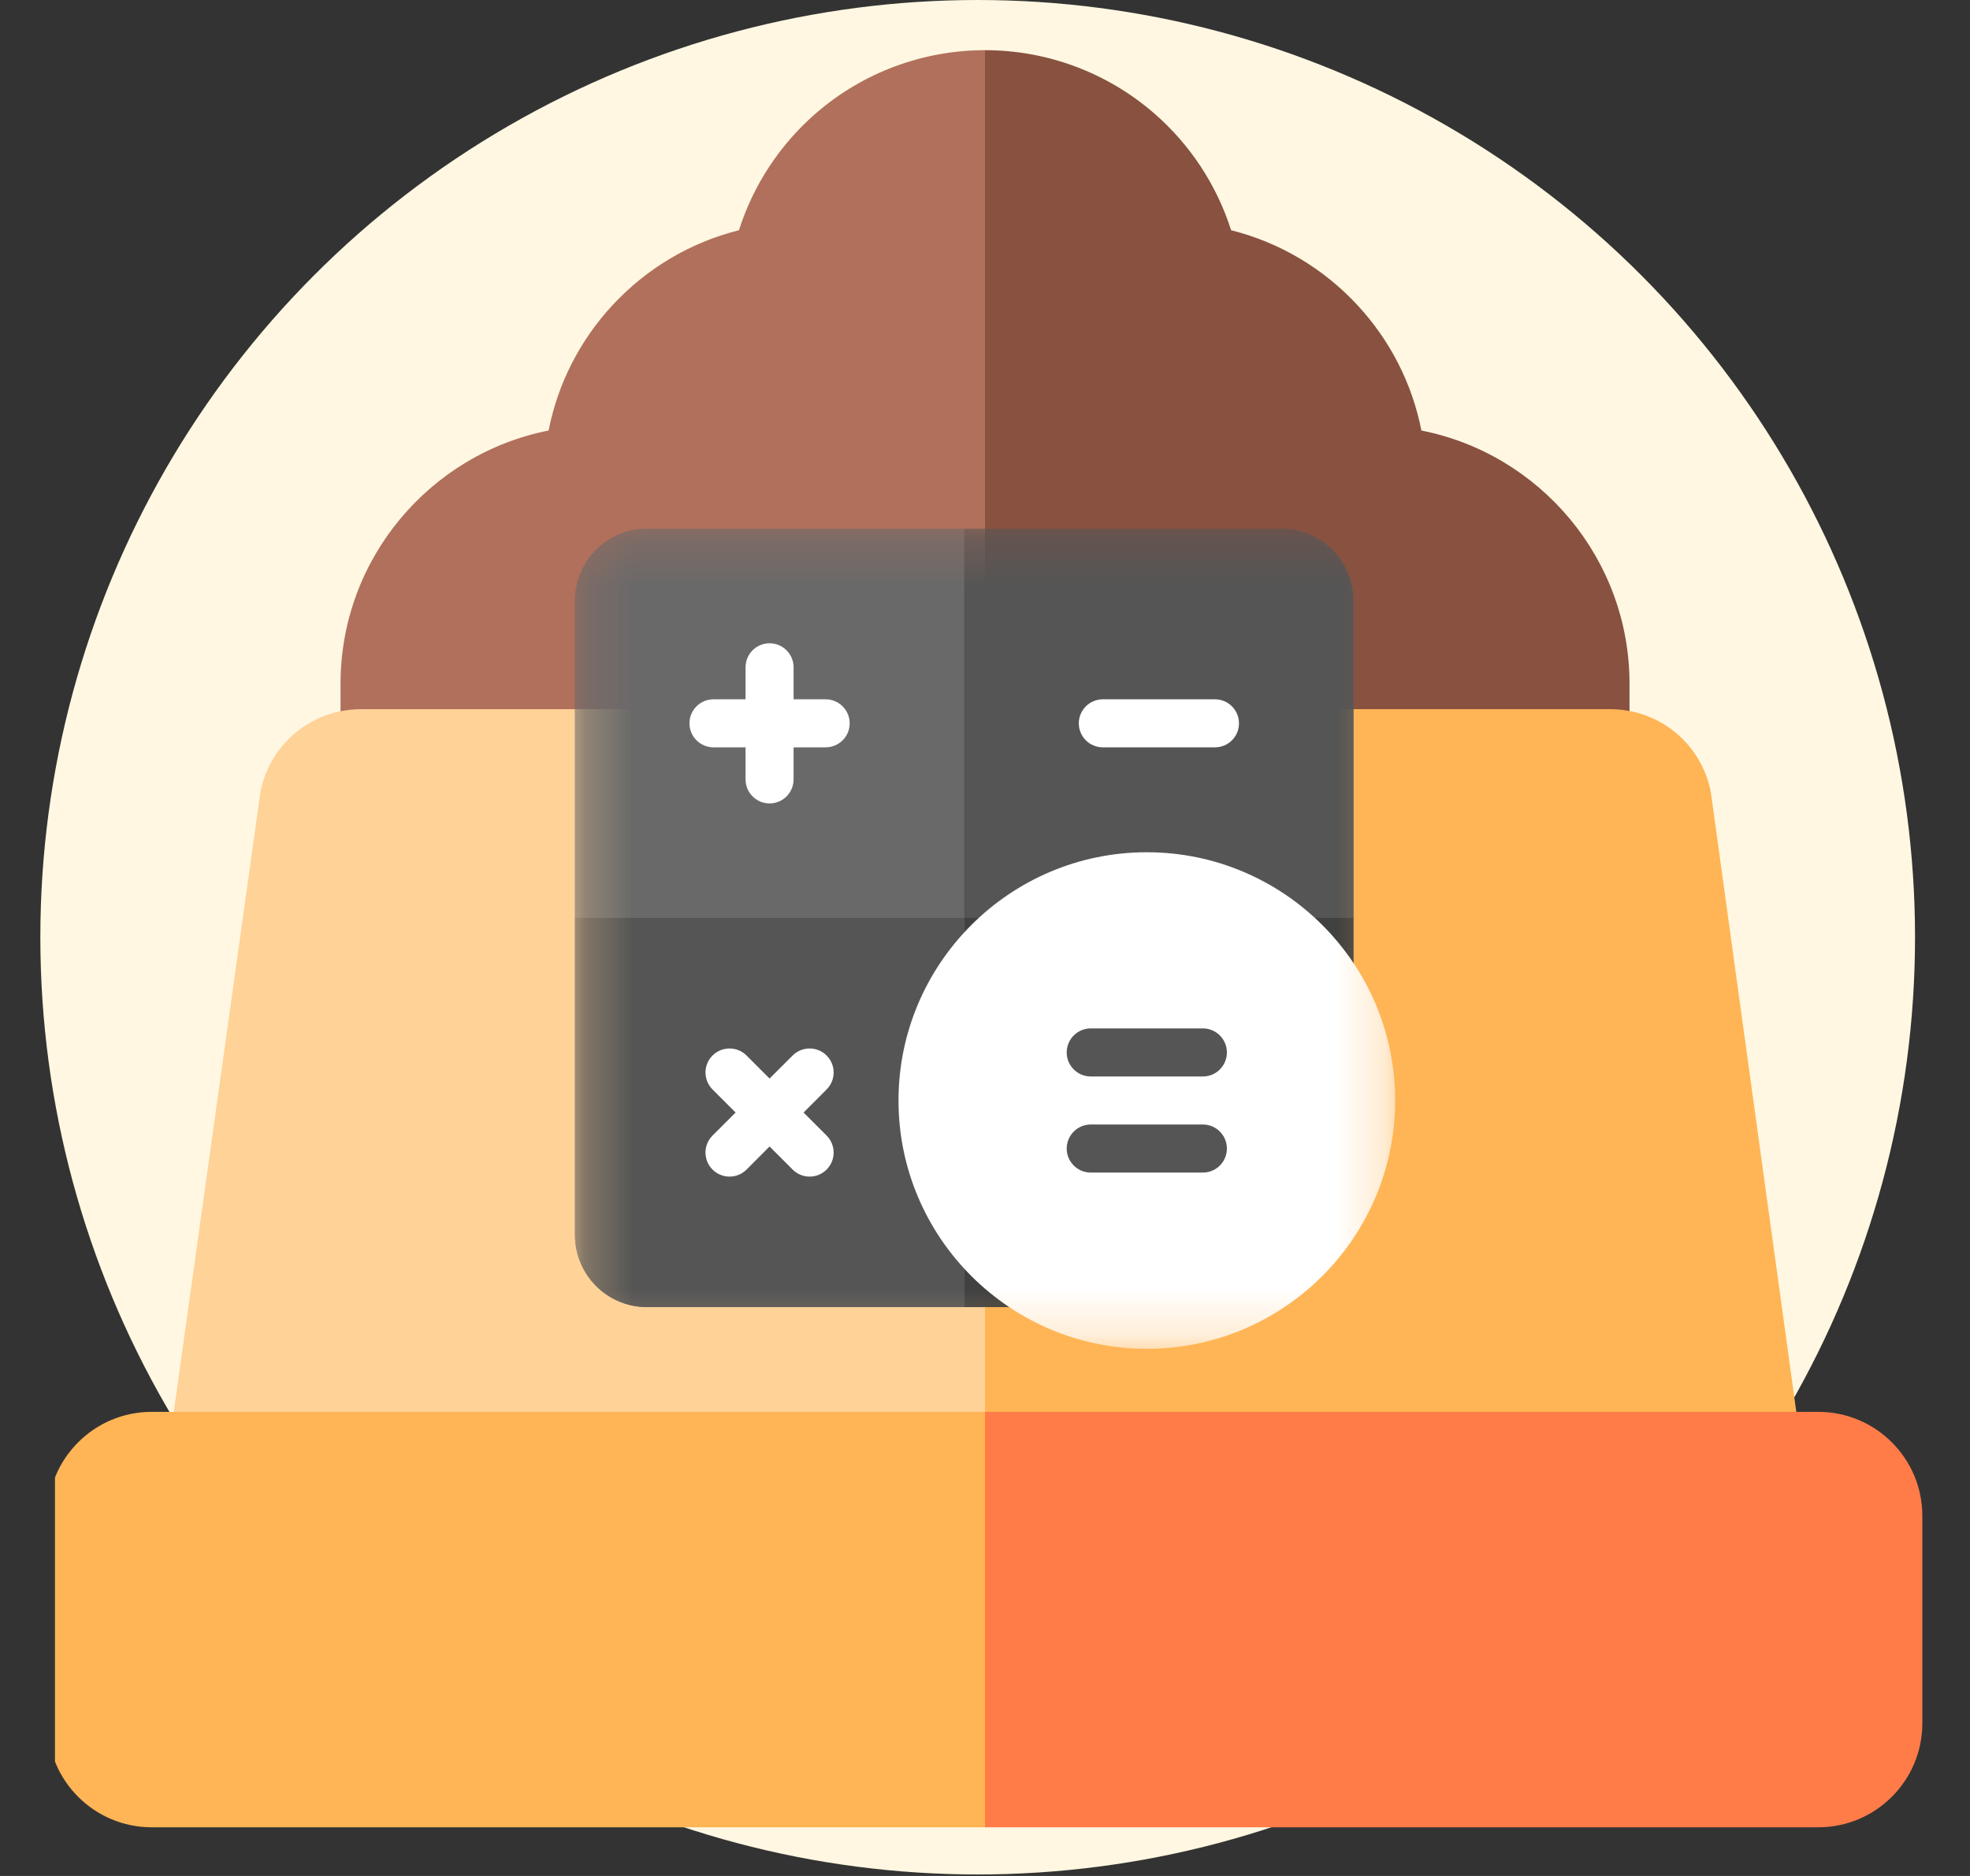 <svg width="42" height="40" viewBox="0 0 42 40" fill="none" xmlns="http://www.w3.org/2000/svg">
<rect x="0" y="0" width="42" height="40" fill="#333333" stroke="none"/>
<circle cx="20.844" cy="19.984" r="19.984" fill="#FFF7E1"/>
<g clip-path="url(#clip0_3566_22659)">
<g clip-path="url(#clip1_3566_22659)">
<path d="M21 1.07L22.723 9.842L21 27.253H8.431C7.784 27.253 7.26 26.729 7.26 26.082V14.579C7.26 11.91 9.171 9.678 11.696 9.18C11.89 8.191 12.354 7.272 13.048 6.519C13.781 5.723 14.721 5.168 15.754 4.909C16.061 3.945 16.627 3.084 17.39 2.42C18.391 1.549 19.674 1.07 21 1.07Z" fill="#B1705B"/>
<path d="M34.741 14.579V26.082C34.741 26.729 34.216 27.253 33.57 27.253H21V1.07C22.327 1.07 23.609 1.549 24.61 2.42C25.374 3.084 25.94 3.945 26.247 4.909C27.279 5.168 28.219 5.723 28.952 6.519C29.646 7.272 30.11 8.191 30.304 9.18C32.83 9.678 34.741 11.91 34.741 14.579Z" fill="#885140"/>
<path d="M21 19.415L22.722 24.777L21 32.444H4.723C4.385 32.444 4.062 32.297 3.84 32.042C3.41 31.547 3.565 31.099 3.705 30.103L5.547 16.925C5.551 16.893 5.557 16.86 5.564 16.828C5.759 15.971 6.427 15.334 7.259 15.166C7.403 15.136 7.551 15.121 7.702 15.121H15.574C16.715 15.121 17.643 16.049 17.643 17.19V19.415H21Z" fill="#FFD298"/>
<path d="M37.276 32.444H21V19.415H24.357V17.19C24.357 16.049 25.285 15.121 26.425 15.121H34.324C34.466 15.121 34.606 15.134 34.741 15.16C35.587 15.321 36.268 15.964 36.463 16.833C36.47 16.865 36.475 16.897 36.48 16.929C38.445 31.177 38.237 29.669 38.436 31.113C38.533 31.818 37.986 32.444 37.276 32.444Z" fill="#FFB555"/>
<path d="M21 30.104L22.327 34.533L21 38.962H3.233C2.01 38.962 1.016 37.968 1.016 36.744V32.321C1.016 31.098 2.01 30.104 3.233 30.104H21Z" fill="#FFB555"/>
<path d="M40.984 32.321V36.744C40.984 37.968 39.99 38.962 38.766 38.962H21V30.104H38.766C39.99 30.104 40.984 31.098 40.984 32.321Z" fill="#FF7C48"/>
<mask id="mask0_3566_22659" style="mask-type:luminance" maskUnits="userSpaceOnUse" x="12" y="11" width="18" height="18">
<path d="M12.258 11.273H29.744V28.76H12.258V11.273Z" fill="white"/>
</mask>
<g mask="url(#mask0_3566_22659)">
<path d="M27.32 11.273H13.795C12.947 11.273 12.258 11.962 12.258 12.809V26.334C12.258 27.182 12.947 27.871 13.795 27.871H23.904C24.04 27.871 24.17 27.817 24.266 27.721L28.706 23.281C28.754 23.233 28.792 23.177 28.817 23.115C28.843 23.053 28.856 22.986 28.856 22.919V12.809C28.856 11.962 28.167 11.273 27.32 11.273Z" fill="#696969"/>
<path d="M20.557 11.273H13.795C12.947 11.273 12.258 11.962 12.258 12.81V19.572H20.557V11.273Z" fill="#696969"/>
<path d="M28.856 19.572V12.81C28.856 11.962 28.166 11.273 27.319 11.273H20.557V19.572H28.856Z" fill="#555555"/>
<path d="M20.557 19.572V27.871H23.904C24.04 27.871 24.17 27.817 24.266 27.721L28.706 23.281C28.753 23.233 28.791 23.177 28.817 23.115C28.843 23.053 28.856 22.986 28.856 22.919V19.572H20.557Z" fill="#414141"/>
<path d="M12.258 19.572V26.334C12.258 27.182 12.947 27.871 13.795 27.871H20.557V19.572H12.258Z" fill="#555555"/>
<path d="M17.602 14.911H16.919V14.228C16.919 13.945 16.69 13.716 16.407 13.716C16.124 13.716 15.895 13.945 15.895 14.228V14.911H15.211C14.929 14.911 14.699 15.14 14.699 15.423C14.699 15.706 14.929 15.935 15.211 15.935H15.895V16.619C15.895 16.901 16.124 17.131 16.407 17.131C16.69 17.131 16.919 16.901 16.919 16.619V15.935H17.602C17.885 15.935 18.115 15.706 18.115 15.423C18.115 15.14 17.885 14.911 17.602 14.911Z" fill="white"/>
<path d="M25.903 15.935H23.512C23.229 15.935 23 15.706 23 15.423C23 15.14 23.229 14.911 23.512 14.911H25.903C26.186 14.911 26.415 15.14 26.415 15.423C26.415 15.706 26.186 15.935 25.903 15.935Z" fill="white"/>
<path d="M17.132 23.722L17.623 23.23C17.823 23.03 17.823 22.706 17.623 22.506C17.423 22.306 17.099 22.306 16.899 22.506L16.407 22.997L15.916 22.506C15.716 22.306 15.391 22.306 15.191 22.506C14.991 22.706 14.991 23.03 15.191 23.23L15.683 23.722L15.191 24.213C14.991 24.413 14.991 24.738 15.191 24.938C15.239 24.985 15.295 25.023 15.357 25.049C15.419 25.075 15.486 25.088 15.553 25.088C15.621 25.088 15.687 25.075 15.749 25.049C15.812 25.023 15.868 24.985 15.916 24.938L16.407 24.446L16.899 24.938C16.946 24.985 17.003 25.023 17.065 25.049C17.127 25.075 17.194 25.088 17.261 25.088C17.328 25.088 17.395 25.075 17.457 25.049C17.519 25.023 17.576 24.985 17.623 24.938C17.823 24.738 17.823 24.413 17.623 24.213L17.132 23.722Z" fill="white"/>
<path d="M24.45 28.76C21.531 28.76 19.156 26.385 19.156 23.466C19.156 20.547 21.531 18.172 24.45 18.172C27.369 18.172 29.744 20.547 29.744 23.466C29.744 26.385 27.369 28.76 24.45 28.76Z" fill="white"/>
<path d="M25.645 25.002H23.255C22.972 25.002 22.742 24.773 22.742 24.49C22.742 24.207 22.972 23.977 23.255 23.977H25.645C25.928 23.977 26.157 24.207 26.157 24.49C26.157 24.773 25.928 25.002 25.645 25.002Z" fill="#555555"/>
<path d="M25.645 22.953H23.255C22.972 22.953 22.742 22.724 22.742 22.441C22.742 22.158 22.972 21.928 23.255 21.928H25.645C25.928 21.928 26.157 22.158 26.157 22.441C26.157 22.724 25.928 22.953 25.645 22.953Z" fill="#555555"/>
</g>
</g>
</g>
<defs>
<clipPath id="clip0_3566_22659">
<rect width="39.968" height="39.968" fill="white" transform="translate(1.172 0.031)"/>
</clipPath>
<clipPath id="clip1_3566_22659">
<rect width="39.968" height="39.968" fill="white" transform="translate(1.016 0.031)"/>
</clipPath>
</defs>
</svg>
